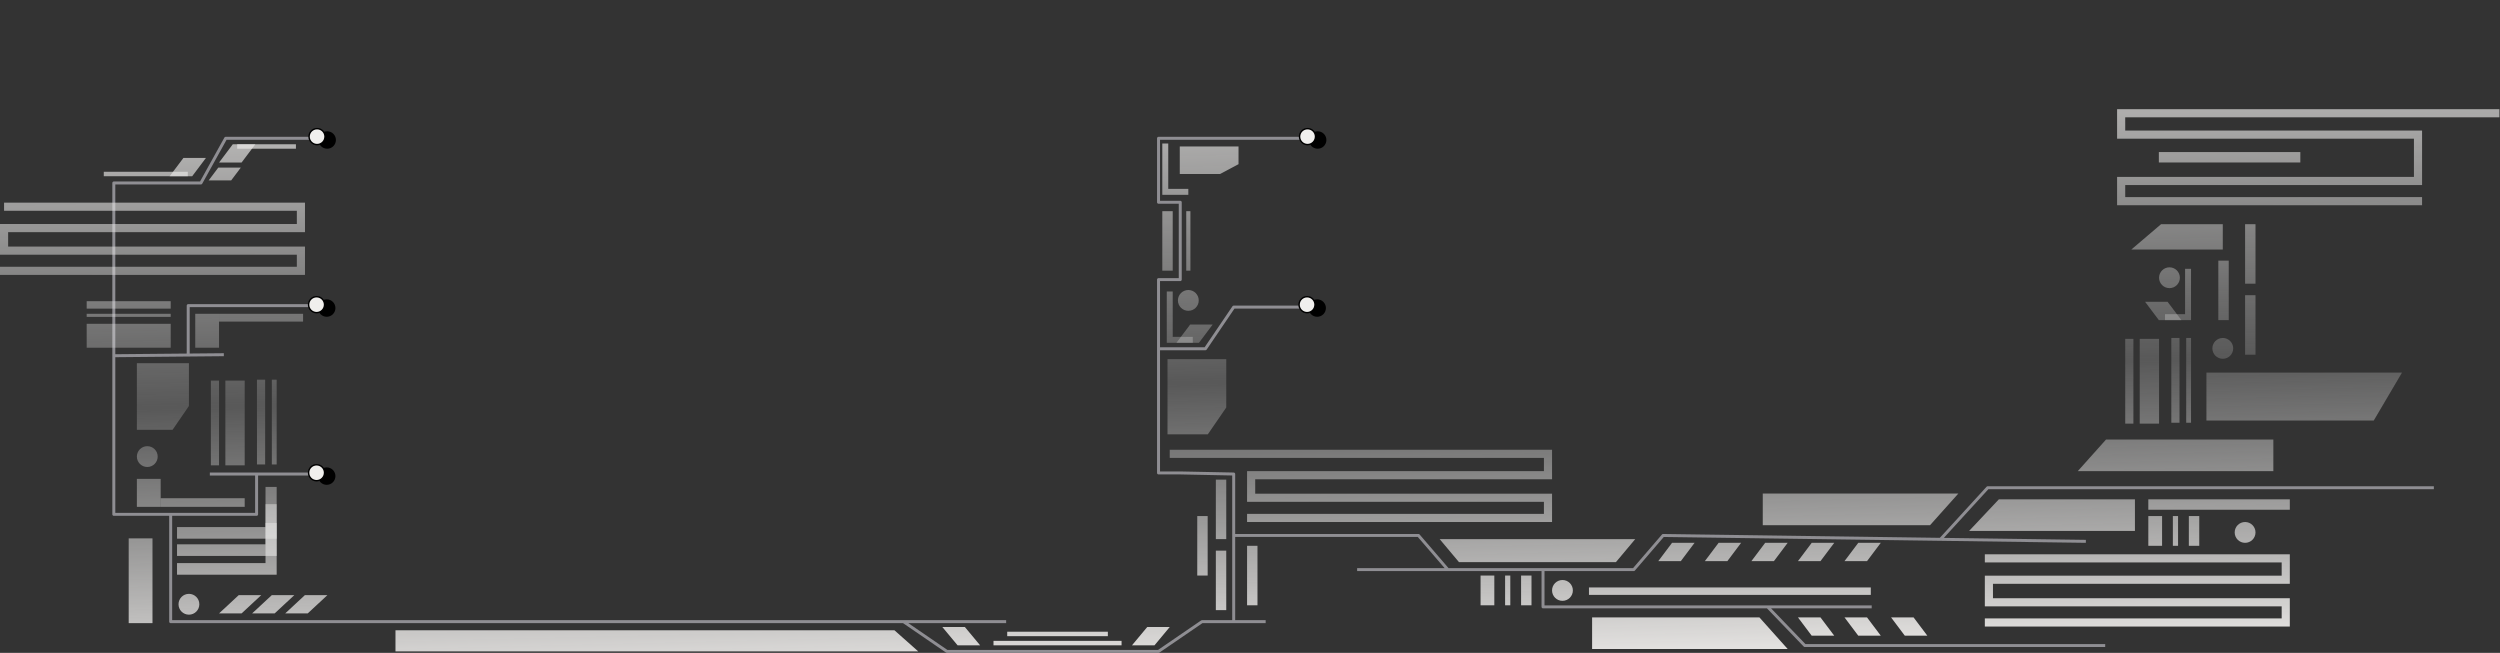 <svg xmlns="http://www.w3.org/2000/svg" width="1681" height="439" viewBox="0 0 1681 439" fill="none">
    <rect x="0" y="0" width="1681" height="439" fill="#333333" stroke="none"/>
    <path
        d="M208.533 93H151.748L135.096 123.031H76.533V239.191M212.033 318.732H172.539M172.539 318.732H141.096M172.539 318.732V345.844H114.759M114.759 345.844H76.533V239.191M114.759 345.844V418H172.539H607.507M879.033 93H851.033H814.033H778.997V136H793.6V188H778.997V234.5M875.033 206.5H829.533L810.533 234.5H778.997M1402.53 364L1118.27 360.051L1098.53 383H1037.53M607.507 418L636.713 438H778.997L808.203 418H829.533M607.507 418H676.533M778.997 234.5V318H793.6L829.533 318.732V350.866V360.051M1636.53 327.949H1336.53L1304.78 362.642M76.533 239.191L126.549 238.724M150.502 238.5L126.549 238.724M126.549 238.724V205.5H212.033M851.033 418H829.533M1037.53 383V408.051H1188.53M1037.53 383H973.533M1258.53 408.051H1188.53M1188.53 408.051L1213.53 434.051H1415.53M829.533 418V383V360.051M973.533 383L953.799 360.051H829.533M973.533 383H912.533"
        stroke="#8F8E93"
        stroke-width="2"
        stroke-linejoin="round"
    />
    <path d="M886.029 88.271C882.79 88.256 880.152 90.87 880.138 94.109C880.123 97.348 882.737 99.985 885.976 100C889.214 100.015 891.852 97.401 891.867 94.162C891.881 90.923 889.268 88.286 886.029 88.271Z" fill="black" />
    <path
        d="M873.813 91.84C873.826 88.871 876.244 86.475 879.213 86.489C882.182 86.502 884.578 88.92 884.564 91.889C884.551 94.858 882.133 97.254 879.164 97.24C876.195 97.227 873.799 94.809 873.813 91.84Z"
        fill="#F0EFED"
        stroke="black"
        stroke-width="0.977"
    />
    <path d="M885.705 201.271C882.466 201.256 879.828 203.87 879.814 207.109C879.799 210.348 882.412 212.985 885.651 213C888.89 213.015 891.528 210.401 891.542 207.162C891.557 203.923 888.943 201.286 885.705 201.271Z" fill="black" />
    <path
        d="M873.489 204.84C873.502 201.871 875.92 199.475 878.889 199.489C881.858 199.502 884.254 201.92 884.24 204.889C884.227 207.858 881.809 210.254 878.84 210.24C875.871 210.227 873.475 207.809 873.489 204.84Z"
        fill="#F0EFED"
        stroke="black"
        stroke-width="0.977"
    />
    <path d="M220.029 88.271C216.79 88.256 214.152 90.87 214.138 94.109C214.123 97.348 216.737 99.985 219.976 100C223.214 100.015 225.852 97.401 225.867 94.162C225.881 90.923 223.268 88.286 220.029 88.271Z" fill="black" />
    <path
        d="M207.813 91.84C207.826 88.871 210.244 86.475 213.213 86.489C216.182 86.502 218.578 88.92 218.564 91.889C218.551 94.858 216.133 97.254 213.164 97.24C210.195 97.227 207.799 94.809 207.813 91.84Z"
        fill="#F0EFED"
        stroke="black"
        stroke-width="0.977"
    />
    <path d="M219.705 201.271C216.466 201.256 213.828 203.87 213.814 207.109C213.799 210.348 216.412 212.985 219.651 213C222.89 213.015 225.528 210.401 225.542 207.162C225.557 203.923 222.943 201.286 219.705 201.271Z" fill="black" />
    <path
        d="M207.489 204.84C207.502 201.871 209.92 199.475 212.889 199.489C215.858 199.502 218.254 201.92 218.24 204.889C218.227 207.858 215.809 210.254 212.84 210.24C209.871 210.227 207.475 207.809 207.489 204.84Z"
        fill="#F0EFED"
        stroke="black"
        stroke-width="0.977"
    />
    <path d="M219.705 314.271C216.466 314.256 213.828 316.87 213.814 320.109C213.799 323.348 216.412 325.985 219.651 326C222.89 326.015 225.528 323.401 225.542 320.162C225.557 316.923 222.943 314.286 219.705 314.271Z" fill="black" />
    <path
        d="M207.489 317.84C207.502 314.871 209.92 312.475 212.889 312.489C215.858 312.502 218.254 314.92 218.24 317.889C218.227 320.858 215.809 323.254 212.84 323.24C209.871 323.227 207.475 320.809 207.489 317.84Z"
        fill="#F0EFED"
        stroke="black"
        stroke-width="0.977"
    />
    <path d="M86.533 361.998H102.533V418.998H86.533V361.998Z" fill="url(#paint0_linear_204_12043)" />
    <path d="M141.783 255.901H147.283V312.901H141.783V255.901Z" fill="url(#paint1_linear_204_12043)" />
    <path d="M172.783 255.303H178.283V312.303H172.783V255.303Z" fill="url(#paint2_linear_204_12043)" />
    <path d="M182.783 255.303H186.033V312.303H182.783V255.303Z" fill="url(#paint3_linear_204_12043)" />
    <path d="M151.533 255.901H164.533V312.901H151.533V255.901Z" fill="url(#paint4_linear_204_12043)" />
    <path d="M92.033 321.999H108.033V340.803H92.033V321.999Z" fill="url(#paint5_linear_204_12043)" />
    <path d="M131.283 233.803H147.283V210.999H131.283V233.803Z" fill="url(#paint6_linear_204_12043)" />
    <path d="M92.033 288.999H116.033L127.033 272.999V244.194H92.033V288.999Z" fill="url(#paint7_linear_204_12043)" />
    <path d="M108.033 334.999H164.533V340.803L108.033 340.803V334.999Z" fill="url(#paint8_linear_204_12043)" />
    <path d="M119.033 354.401H178.533V327.401H186.033V362.205H119.033V354.401Z" fill="url(#paint9_linear_204_12043)" />
    <path d="M119.033 365.998H178.533V338.998H186.033V373.803H119.033V365.998Z" fill="url(#paint10_linear_204_12043)" />
    <path d="M119.033 378.623H178.533V351.623H186.033V386.428H119.033V378.623Z" fill="url(#paint11_linear_204_12043)" />
    <path d="M147.283 216.249H203.783V210.999L147.283 210.999V216.249Z" fill="url(#paint12_linear_204_12043)" />
    <path d="M58.283 207.525H114.783V202.526H58.283V207.525Z" fill="url(#paint13_linear_204_12043)" />
    <path d="M58.283 213.077H114.783V210.998H58.283V213.077Z" fill="url(#paint14_linear_204_12043)" />
    <path d="M58.283 233.803H114.783V217.725H58.283V233.803Z" fill="url(#paint15_linear_204_12043)" />
    <path d="M160.534 400.151H175.678L162.427 412.455H147.283L160.534 400.151Z" fill="url(#paint16_linear_204_12043)" />
    <path d="M182.778 400.151H197.922L184.671 412.455H169.527L182.778 400.151Z" fill="url(#paint17_linear_204_12043)" />
    <path d="M205.02 400.151H220.164L206.913 412.455H191.77L205.02 400.151Z" fill="url(#paint18_linear_204_12043)" />
    <path d="M123.331 106.195H138.475L129.224 118.499H114.08L123.331 106.195Z" fill="url(#paint19_linear_204_12043)" />
    <path d="M162.427 109.303H147.283L156.534 96.999H171.678L162.427 109.303Z" fill="url(#paint20_linear_204_12043)" />
    <path d="M161.928 112.685H146.784L140.298 121.313H155.441L161.928 112.685Z" fill="url(#paint21_linear_204_12043)" />
    <path d="M199.596 179.373V171.27H0V150.631H199.596V141.73H2.735V136.26H205.066V156.101H5.47V165.8H205.066V184.843H0V179.373H199.596Z" fill="url(#paint22_linear_204_12043)" />
    <path
        d="M134.033 406.303C134.033 410.169 130.899 413.303 127.033 413.303C123.167 413.303 120.033 410.169 120.033 406.303C120.033 402.437 123.167 399.303 127.033 399.303C130.899 399.303 134.033 402.437 134.033 406.303Z"
        fill="url(#paint23_linear_204_12043)"
    />
    <path
        d="M106.033 306.999C106.033 310.865 102.899 313.999 99.033 313.999C95.167 313.999 92.033 310.865 92.033 306.999C92.033 303.133 95.167 299.999 99.033 299.999C102.899 299.999 106.033 303.133 106.033 306.999Z"
        fill="url(#paint24_linear_204_12043)"
    />
    <path d="M69.777 118.499H126.277V115.499H69.777V118.499Z" fill="url(#paint25_linear_204_12043)" />
    <path d="M198.98 96.999H159.48V99.999H198.98V96.999Z" fill="url(#paint26_linear_204_12043)" />
    <path d="M781.533 141.999H788.533V181.999H781.533V141.999Z" fill="url(#paint27_linear_204_12043)" />
    <path d="M797.631 141.999H800.434V181.999H797.631V141.999Z" fill="url(#paint28_linear_204_12043)" />
    <path d="M838.533 366.998H845.533V406.998H838.533V366.998Z" fill="url(#paint29_linear_204_12043)" />
    <path d="M817.533 322.499H824.533V362.498H817.533V322.499Z" fill="url(#paint30_linear_204_12043)" />
    <path d="M805.033 346.998H812.033V386.998H805.033V346.998Z" fill="url(#paint31_linear_204_12043)" />
    <path d="M817.533 370.248H824.533V410.248H817.533V370.248Z" fill="url(#paint32_linear_204_12043)" />
    <path d="M1068.42 394.998H1257.93V399.998H1068.42V394.998Z" fill="url(#paint33_linear_204_12043)" />
    <path d="M1444.53 335.748H1539.67V342.748H1444.53V335.748Z" fill="url(#paint34_linear_204_12043)" />
    <path d="M1022.78 386.998H1029.78V406.998H1022.78V386.998Z" fill="url(#paint35_linear_204_12043)" />
    <path d="M1471.78 346.998H1478.78V366.998H1471.78V346.998Z" fill="url(#paint36_linear_204_12043)" />
    <path d="M1012.03 386.998H1015.53V406.998H1012.03V386.998Z" fill="url(#paint37_linear_204_12043)" />
    <path d="M1461.03 346.998H1464.53V366.998H1461.03V346.998Z" fill="url(#paint38_linear_204_12043)" />
    <path d="M995.533 386.998H1004.78V406.998H995.533V386.998Z" fill="url(#paint39_linear_204_12043)" />
    <path d="M1444.53 346.998H1453.78V366.998H1444.53V346.998Z" fill="url(#paint40_linear_204_12043)" />
    <path d="M968.033 362.498H1099.53L1086.53 377.998H981.033L968.033 362.498Z" fill="url(#paint41_linear_204_12043)" />
    <path d="M1344.03 335.748H1435.53V356.998H1324.03L1344.03 335.748Z" fill="url(#paint42_linear_204_12043)" />
    <path d="M1183.03 415.137H1070.53V436.387H1202.03L1183.03 415.137Z" fill="url(#paint43_linear_204_12043)" />
    <path d="M601.418 423.789H265.918V437.998H617.418L601.418 423.789Z" fill="url(#paint44_linear_204_12043)" />
    <path d="M1297.78 353.123H1185.28V331.873H1316.78L1297.78 353.123Z" fill="url(#paint45_linear_204_12043)" />
    <path d="M800.284 218.194H815.428L806.177 230.499H791.033L800.284 218.194Z" fill="url(#paint46_linear_204_12043)" />
    <path d="M1124.28 364.998H1139.43L1130.18 377.303H1115.03L1124.28 364.998Z" fill="url(#paint47_linear_204_12043)" />
    <path d="M1218.19 427.442H1233.34L1224.09 415.137H1208.94L1218.19 427.442Z" fill="url(#paint48_linear_204_12043)" />
    <path d="M1155.59 364.998H1170.73L1161.48 377.303H1146.34L1155.59 364.998Z" fill="url(#paint49_linear_204_12043)" />
    <path d="M1249.5 427.442H1264.64L1255.39 415.137H1240.24L1249.5 427.442Z" fill="url(#paint50_linear_204_12043)" />
    <path d="M1186.89 364.998H1202.03L1192.78 377.303H1177.64L1186.89 364.998Z" fill="url(#paint51_linear_204_12043)" />
    <path d="M1280.8 427.442H1295.94L1286.69 415.137H1271.55L1280.8 427.442Z" fill="url(#paint52_linear_204_12043)" />
    <path d="M776.282 433.914H761.138L771.389 421.61H786.533L776.282 433.914Z" fill="url(#paint53_linear_204_12043)" />
    <path d="M648.782 421.61H633.638L643.889 433.914H659.033L648.782 421.61Z" fill="url(#paint54_linear_204_12043)" />
    <path d="M1218.19 364.998H1233.34L1224.09 377.303H1208.94L1218.19 364.998Z" fill="url(#paint55_linear_204_12043)" />
    <path d="M1249.5 364.998H1264.64L1255.39 377.303H1240.24L1249.5 364.998Z" fill="url(#paint56_linear_204_12043)" />
    <path fill-rule="evenodd" clip-rule="evenodd" d="M788.533 226.499V195.999H784.533V230.499H802.033V226.499H788.533Z" fill="url(#paint57_linear_204_12043)" />
    <path fill-rule="evenodd" clip-rule="evenodd" d="M785.533 126.999V96.499H781.533V130.999H799.033V126.999H785.533Z" fill="url(#paint58_linear_204_12043)" />
    <path d="M785.033 292.064H812.119L824.533 274.007V241.499H785.033V292.064Z" fill="url(#paint59_linear_204_12043)" />
    <path d="M793.283 116.999H820.369L832.783 110.393V98.499H793.283V116.999Z" fill="url(#paint60_linear_204_12043)" />
    <path d="M1038.13 345.528V337.426H838.533V316.787H1038.13V307.886H786.533V302.416H1043.6V322.257H844.003V331.956H1043.6V350.998H838.533V345.528H1038.13Z" fill="url(#paint61_linear_204_12043)" />
    <path d="M1534.2 415.819V407.717H1334.6V387.078H1534.2V378.177H1334.6V372.707H1539.67V392.548H1340.07V402.247H1539.67V421.289H1334.6V415.819H1534.2Z" fill="url(#paint62_linear_204_12043)" />
    <path
        d="M806.033 201.999C806.033 205.865 802.899 208.999 799.033 208.999C795.167 208.999 792.033 205.865 792.033 201.999C792.033 198.133 795.167 194.999 799.033 194.999C802.899 194.999 806.033 198.133 806.033 201.999Z"
        fill="url(#paint63_linear_204_12043)"
    />
    <path
        d="M1057.6 396.998C1057.6 400.864 1054.47 403.998 1050.6 403.998C1046.73 403.998 1043.6 400.864 1043.6 396.998C1043.6 393.132 1046.73 389.998 1050.6 389.998C1054.47 389.998 1057.6 393.132 1057.6 396.998Z"
        fill="url(#paint64_linear_204_12043)"
    />
    <path
        d="M1516.6 357.998C1516.6 361.864 1513.47 364.998 1509.6 364.998C1505.73 364.998 1502.6 361.864 1502.6 357.998C1502.6 354.132 1505.73 350.998 1509.6 350.998C1513.47 350.998 1516.6 354.132 1516.6 357.998Z"
        fill="url(#paint65_linear_204_12043)"
    />
    <path d="M677.254 424.762H744.918V427.762H677.254V424.762Z" fill="url(#paint66_linear_204_12043)" />
    <path d="M668.033 430.914H754.139V433.914H668.033V430.914Z" fill="url(#paint67_linear_204_12043)" />
    <path d="M1416.1 295.537H1528.6V316.787H1397.1L1416.1 295.537Z" fill="url(#paint68_linear_204_12043)" />
    <path d="M1429 132.53V124.427H1628.6V87.788H1429V78.887H1680.6V73.417H1423.53V93.258H1623.13V118.957H1423.53V138H1628.6V132.53H1429Z" fill="url(#paint69_linear_204_12043)" />
    <path d="M1509.6 150.749H1516.6V190.749H1509.6V150.749Z" fill="url(#paint70_linear_204_12043)" />
    <path d="M1491.6 175.249H1498.6V215.249H1491.6V175.249Z" fill="url(#paint71_linear_204_12043)" />
    <path d="M1509.6 198.499H1516.6V238.499H1509.6V198.499Z" fill="url(#paint72_linear_204_12043)" />
    <path d="M1429 227.847H1434.5V284.847H1429V227.847Z" fill="url(#paint73_linear_204_12043)" />
    <path d="M1460 227.249H1465.5V284.249H1460V227.249Z" fill="url(#paint74_linear_204_12043)" />
    <path d="M1470 227.249H1473.25V284.249H1470V227.249Z" fill="url(#paint75_linear_204_12043)" />
    <path d="M1438.75 227.847H1451.75V284.847H1438.75V227.847Z" fill="url(#paint76_linear_204_12043)" />
    <path d="M1596.1 282.787H1483.6V250.537H1615.1L1596.1 282.787Z" fill="url(#paint77_linear_204_12043)" />
    <path
        d="M1501.6 234.249C1501.6 238.115 1498.47 241.249 1494.6 241.249C1490.73 241.249 1487.6 238.115 1487.6 234.249C1487.6 230.383 1490.73 227.249 1494.6 227.249C1498.47 227.249 1501.6 230.383 1501.6 234.249Z"
        fill="url(#paint78_linear_204_12043)"
    />
    <path d="M1457.5 202.944H1442.36L1451.61 215.249H1466.75L1457.5 202.944Z" fill="url(#paint79_linear_204_12043)" />
    <path fill-rule="evenodd" clip-rule="evenodd" d="M1469.25 211.249V180.749H1473.25V215.249H1455.75V211.249H1469.25Z" fill="url(#paint80_linear_204_12043)" />
    <path
        d="M1451.75 186.749C1451.75 190.615 1454.89 193.749 1458.75 193.749C1462.62 193.749 1465.75 190.615 1465.75 186.749C1465.75 182.883 1462.62 179.749 1458.75 179.749C1454.89 179.749 1451.75 182.883 1451.75 186.749Z"
        fill="url(#paint81_linear_204_12043)"
    />
    <path d="M1453.1 150.749H1494.6V167.787H1433.1L1453.1 150.749Z" fill="url(#paint82_linear_204_12043)" />
    <path d="M1451.61 102.248H1546.74V109.248H1451.61V102.248Z" fill="url(#paint83_linear_204_12043)" />
    <defs>
        <linearGradient id="paint0_linear_204_12043" x1="587.971" y1="534.53" x2="574.457" y2="-22.157" gradientUnits="userSpaceOnUse">
            <stop offset="0.121" stop-color="#F1EFED" />
            <stop offset="0.488" stop-color="#DDDDDD" stop-opacity="0.22" />
            <stop offset="1" stop-color="#F1EFED" />
        </linearGradient>
        <linearGradient id="paint1_linear_204_12043" x1="587.971" y1="534.53" x2="574.457" y2="-22.157" gradientUnits="userSpaceOnUse">
            <stop offset="0.121" stop-color="#F1EFED" />
            <stop offset="0.488" stop-color="#DDDDDD" stop-opacity="0.22" />
            <stop offset="1" stop-color="#F1EFED" />
        </linearGradient>
        <linearGradient id="paint2_linear_204_12043" x1="587.971" y1="534.53" x2="574.457" y2="-22.157" gradientUnits="userSpaceOnUse">
            <stop offset="0.121" stop-color="#F1EFED" />
            <stop offset="0.488" stop-color="#DDDDDD" stop-opacity="0.22" />
            <stop offset="1" stop-color="#F1EFED" />
        </linearGradient>
        <linearGradient id="paint3_linear_204_12043" x1="587.971" y1="534.53" x2="574.457" y2="-22.157" gradientUnits="userSpaceOnUse">
            <stop offset="0.121" stop-color="#F1EFED" />
            <stop offset="0.488" stop-color="#DDDDDD" stop-opacity="0.22" />
            <stop offset="1" stop-color="#F1EFED" />
        </linearGradient>
        <linearGradient id="paint4_linear_204_12043" x1="587.971" y1="534.53" x2="574.457" y2="-22.157" gradientUnits="userSpaceOnUse">
            <stop offset="0.121" stop-color="#F1EFED" />
            <stop offset="0.488" stop-color="#DDDDDD" stop-opacity="0.22" />
            <stop offset="1" stop-color="#F1EFED" />
        </linearGradient>
        <linearGradient id="paint5_linear_204_12043" x1="587.971" y1="534.53" x2="574.457" y2="-22.157" gradientUnits="userSpaceOnUse">
            <stop offset="0.121" stop-color="#F1EFED" />
            <stop offset="0.488" stop-color="#DDDDDD" stop-opacity="0.22" />
            <stop offset="1" stop-color="#F1EFED" />
        </linearGradient>
        <linearGradient id="paint6_linear_204_12043" x1="587.971" y1="534.53" x2="574.457" y2="-22.157" gradientUnits="userSpaceOnUse">
            <stop offset="0.121" stop-color="#F1EFED" />
            <stop offset="0.488" stop-color="#DDDDDD" stop-opacity="0.22" />
            <stop offset="1" stop-color="#F1EFED" />
        </linearGradient>
        <linearGradient id="paint7_linear_204_12043" x1="587.971" y1="534.53" x2="574.457" y2="-22.157" gradientUnits="userSpaceOnUse">
            <stop offset="0.121" stop-color="#F1EFED" />
            <stop offset="0.488" stop-color="#DDDDDD" stop-opacity="0.22" />
            <stop offset="1" stop-color="#F1EFED" />
        </linearGradient>
        <linearGradient id="paint8_linear_204_12043" x1="587.971" y1="534.53" x2="574.457" y2="-22.157" gradientUnits="userSpaceOnUse">
            <stop offset="0.121" stop-color="#F1EFED" />
            <stop offset="0.488" stop-color="#DDDDDD" stop-opacity="0.22" />
            <stop offset="1" stop-color="#F1EFED" />
        </linearGradient>
        <linearGradient id="paint9_linear_204_12043" x1="587.971" y1="534.53" x2="574.457" y2="-22.157" gradientUnits="userSpaceOnUse">
            <stop offset="0.121" stop-color="#F1EFED" />
            <stop offset="0.488" stop-color="#DDDDDD" stop-opacity="0.22" />
            <stop offset="1" stop-color="#F1EFED" />
        </linearGradient>
        <linearGradient id="paint10_linear_204_12043" x1="587.971" y1="534.53" x2="574.457" y2="-22.157" gradientUnits="userSpaceOnUse">
            <stop offset="0.121" stop-color="#F1EFED" />
            <stop offset="0.488" stop-color="#DDDDDD" stop-opacity="0.22" />
            <stop offset="1" stop-color="#F1EFED" />
        </linearGradient>
        <linearGradient id="paint11_linear_204_12043" x1="587.971" y1="534.53" x2="574.457" y2="-22.157" gradientUnits="userSpaceOnUse">
            <stop offset="0.121" stop-color="#F1EFED" />
            <stop offset="0.488" stop-color="#DDDDDD" stop-opacity="0.22" />
            <stop offset="1" stop-color="#F1EFED" />
        </linearGradient>
        <linearGradient id="paint12_linear_204_12043" x1="587.971" y1="534.53" x2="574.457" y2="-22.157" gradientUnits="userSpaceOnUse">
            <stop offset="0.121" stop-color="#F1EFED" />
            <stop offset="0.488" stop-color="#DDDDDD" stop-opacity="0.22" />
            <stop offset="1" stop-color="#F1EFED" />
        </linearGradient>
        <linearGradient id="paint13_linear_204_12043" x1="587.971" y1="534.53" x2="574.457" y2="-22.157" gradientUnits="userSpaceOnUse">
            <stop offset="0.121" stop-color="#F1EFED" />
            <stop offset="0.488" stop-color="#DDDDDD" stop-opacity="0.22" />
            <stop offset="1" stop-color="#F1EFED" />
        </linearGradient>
        <linearGradient id="paint14_linear_204_12043" x1="587.971" y1="534.53" x2="574.457" y2="-22.157" gradientUnits="userSpaceOnUse">
            <stop offset="0.121" stop-color="#F1EFED" />
            <stop offset="0.488" stop-color="#DDDDDD" stop-opacity="0.22" />
            <stop offset="1" stop-color="#F1EFED" />
        </linearGradient>
        <linearGradient id="paint15_linear_204_12043" x1="587.971" y1="534.53" x2="574.457" y2="-22.157" gradientUnits="userSpaceOnUse">
            <stop offset="0.121" stop-color="#F1EFED" />
            <stop offset="0.488" stop-color="#DDDDDD" stop-opacity="0.22" />
            <stop offset="1" stop-color="#F1EFED" />
        </linearGradient>
        <linearGradient id="paint16_linear_204_12043" x1="587.971" y1="534.53" x2="574.457" y2="-22.157" gradientUnits="userSpaceOnUse">
            <stop offset="0.121" stop-color="#F1EFED" />
            <stop offset="0.488" stop-color="#DDDDDD" stop-opacity="0.22" />
            <stop offset="1" stop-color="#F1EFED" />
        </linearGradient>
        <linearGradient id="paint17_linear_204_12043" x1="587.971" y1="534.53" x2="574.457" y2="-22.157" gradientUnits="userSpaceOnUse">
            <stop offset="0.121" stop-color="#F1EFED" />
            <stop offset="0.488" stop-color="#DDDDDD" stop-opacity="0.22" />
            <stop offset="1" stop-color="#F1EFED" />
        </linearGradient>
        <linearGradient id="paint18_linear_204_12043" x1="587.971" y1="534.53" x2="574.457" y2="-22.157" gradientUnits="userSpaceOnUse">
            <stop offset="0.121" stop-color="#F1EFED" />
            <stop offset="0.488" stop-color="#DDDDDD" stop-opacity="0.22" />
            <stop offset="1" stop-color="#F1EFED" />
        </linearGradient>
        <linearGradient id="paint19_linear_204_12043" x1="587.971" y1="534.53" x2="574.457" y2="-22.157" gradientUnits="userSpaceOnUse">
            <stop offset="0.121" stop-color="#F1EFED" />
            <stop offset="0.488" stop-color="#DDDDDD" stop-opacity="0.22" />
            <stop offset="1" stop-color="#F1EFED" />
        </linearGradient>
        <linearGradient id="paint20_linear_204_12043" x1="587.971" y1="534.53" x2="574.457" y2="-22.157" gradientUnits="userSpaceOnUse">
            <stop offset="0.121" stop-color="#F1EFED" />
            <stop offset="0.488" stop-color="#DDDDDD" stop-opacity="0.22" />
            <stop offset="1" stop-color="#F1EFED" />
        </linearGradient>
        <linearGradient id="paint21_linear_204_12043" x1="587.971" y1="534.53" x2="574.457" y2="-22.157" gradientUnits="userSpaceOnUse">
            <stop offset="0.121" stop-color="#F1EFED" />
            <stop offset="0.488" stop-color="#DDDDDD" stop-opacity="0.22" />
            <stop offset="1" stop-color="#F1EFED" />
        </linearGradient>
        <linearGradient id="paint22_linear_204_12043" x1="587.971" y1="534.53" x2="574.457" y2="-22.157" gradientUnits="userSpaceOnUse">
            <stop offset="0.121" stop-color="#F1EFED" />
            <stop offset="0.488" stop-color="#DDDDDD" stop-opacity="0.22" />
            <stop offset="1" stop-color="#F1EFED" />
        </linearGradient>
        <linearGradient id="paint23_linear_204_12043" x1="587.971" y1="534.53" x2="574.457" y2="-22.157" gradientUnits="userSpaceOnUse">
            <stop offset="0.121" stop-color="#F1EFED" />
            <stop offset="0.488" stop-color="#DDDDDD" stop-opacity="0.22" />
            <stop offset="1" stop-color="#F1EFED" />
        </linearGradient>
        <linearGradient id="paint24_linear_204_12043" x1="587.971" y1="534.53" x2="574.457" y2="-22.157" gradientUnits="userSpaceOnUse">
            <stop offset="0.121" stop-color="#F1EFED" />
            <stop offset="0.488" stop-color="#DDDDDD" stop-opacity="0.22" />
            <stop offset="1" stop-color="#F1EFED" />
        </linearGradient>
        <linearGradient id="paint25_linear_204_12043" x1="587.971" y1="534.53" x2="574.457" y2="-22.157" gradientUnits="userSpaceOnUse">
            <stop offset="0.121" stop-color="#F1EFED" />
            <stop offset="0.488" stop-color="#DDDDDD" stop-opacity="0.22" />
            <stop offset="1" stop-color="#F1EFED" />
        </linearGradient>
        <linearGradient id="paint26_linear_204_12043" x1="587.971" y1="534.53" x2="574.457" y2="-22.157" gradientUnits="userSpaceOnUse">
            <stop offset="0.121" stop-color="#F1EFED" />
            <stop offset="0.488" stop-color="#DDDDDD" stop-opacity="0.22" />
            <stop offset="1" stop-color="#F1EFED" />
        </linearGradient>
        <linearGradient id="paint27_linear_204_12043" x1="587.971" y1="534.53" x2="574.457" y2="-22.157" gradientUnits="userSpaceOnUse">
            <stop offset="0.121" stop-color="#F1EFED" />
            <stop offset="0.488" stop-color="#DDDDDD" stop-opacity="0.22" />
            <stop offset="1" stop-color="#F1EFED" />
        </linearGradient>
        <linearGradient id="paint28_linear_204_12043" x1="587.971" y1="534.53" x2="574.457" y2="-22.157" gradientUnits="userSpaceOnUse">
            <stop offset="0.121" stop-color="#F1EFED" />
            <stop offset="0.488" stop-color="#DDDDDD" stop-opacity="0.22" />
            <stop offset="1" stop-color="#F1EFED" />
        </linearGradient>
        <linearGradient id="paint29_linear_204_12043" x1="587.971" y1="534.53" x2="574.457" y2="-22.157" gradientUnits="userSpaceOnUse">
            <stop offset="0.121" stop-color="#F1EFED" />
            <stop offset="0.488" stop-color="#DDDDDD" stop-opacity="0.22" />
            <stop offset="1" stop-color="#F1EFED" />
        </linearGradient>
        <linearGradient id="paint30_linear_204_12043" x1="587.971" y1="534.53" x2="574.457" y2="-22.157" gradientUnits="userSpaceOnUse">
            <stop offset="0.121" stop-color="#F1EFED" />
            <stop offset="0.488" stop-color="#DDDDDD" stop-opacity="0.22" />
            <stop offset="1" stop-color="#F1EFED" />
        </linearGradient>
        <linearGradient id="paint31_linear_204_12043" x1="587.971" y1="534.53" x2="574.457" y2="-22.157" gradientUnits="userSpaceOnUse">
            <stop offset="0.121" stop-color="#F1EFED" />
            <stop offset="0.488" stop-color="#DDDDDD" stop-opacity="0.22" />
            <stop offset="1" stop-color="#F1EFED" />
        </linearGradient>
        <linearGradient id="paint32_linear_204_12043" x1="587.971" y1="534.53" x2="574.457" y2="-22.157" gradientUnits="userSpaceOnUse">
            <stop offset="0.121" stop-color="#F1EFED" />
            <stop offset="0.488" stop-color="#DDDDDD" stop-opacity="0.22" />
            <stop offset="1" stop-color="#F1EFED" />
        </linearGradient>
        <linearGradient id="paint33_linear_204_12043" x1="587.971" y1="534.53" x2="574.457" y2="-22.157" gradientUnits="userSpaceOnUse">
            <stop offset="0.121" stop-color="#F1EFED" />
            <stop offset="0.488" stop-color="#DDDDDD" stop-opacity="0.22" />
            <stop offset="1" stop-color="#F1EFED" />
        </linearGradient>
        <linearGradient id="paint34_linear_204_12043" x1="587.971" y1="534.53" x2="574.457" y2="-22.157" gradientUnits="userSpaceOnUse">
            <stop offset="0.121" stop-color="#F1EFED" />
            <stop offset="0.488" stop-color="#DDDDDD" stop-opacity="0.22" />
            <stop offset="1" stop-color="#F1EFED" />
        </linearGradient>
        <linearGradient id="paint35_linear_204_12043" x1="587.971" y1="534.53" x2="574.457" y2="-22.157" gradientUnits="userSpaceOnUse">
            <stop offset="0.121" stop-color="#F1EFED" />
            <stop offset="0.488" stop-color="#DDDDDD" stop-opacity="0.22" />
            <stop offset="1" stop-color="#F1EFED" />
        </linearGradient>
        <linearGradient id="paint36_linear_204_12043" x1="587.971" y1="534.53" x2="574.457" y2="-22.157" gradientUnits="userSpaceOnUse">
            <stop offset="0.121" stop-color="#F1EFED" />
            <stop offset="0.488" stop-color="#DDDDDD" stop-opacity="0.22" />
            <stop offset="1" stop-color="#F1EFED" />
        </linearGradient>
        <linearGradient id="paint37_linear_204_12043" x1="587.971" y1="534.53" x2="574.457" y2="-22.157" gradientUnits="userSpaceOnUse">
            <stop offset="0.121" stop-color="#F1EFED" />
            <stop offset="0.488" stop-color="#DDDDDD" stop-opacity="0.22" />
            <stop offset="1" stop-color="#F1EFED" />
        </linearGradient>
        <linearGradient id="paint38_linear_204_12043" x1="587.971" y1="534.53" x2="574.457" y2="-22.157" gradientUnits="userSpaceOnUse">
            <stop offset="0.121" stop-color="#F1EFED" />
            <stop offset="0.488" stop-color="#DDDDDD" stop-opacity="0.22" />
            <stop offset="1" stop-color="#F1EFED" />
        </linearGradient>
        <linearGradient id="paint39_linear_204_12043" x1="587.971" y1="534.53" x2="574.457" y2="-22.157" gradientUnits="userSpaceOnUse">
            <stop offset="0.121" stop-color="#F1EFED" />
            <stop offset="0.488" stop-color="#DDDDDD" stop-opacity="0.22" />
            <stop offset="1" stop-color="#F1EFED" />
        </linearGradient>
        <linearGradient id="paint40_linear_204_12043" x1="587.971" y1="534.53" x2="574.457" y2="-22.157" gradientUnits="userSpaceOnUse">
            <stop offset="0.121" stop-color="#F1EFED" />
            <stop offset="0.488" stop-color="#DDDDDD" stop-opacity="0.22" />
            <stop offset="1" stop-color="#F1EFED" />
        </linearGradient>
        <linearGradient id="paint41_linear_204_12043" x1="587.971" y1="534.53" x2="574.457" y2="-22.157" gradientUnits="userSpaceOnUse">
            <stop offset="0.121" stop-color="#F1EFED" />
            <stop offset="0.488" stop-color="#DDDDDD" stop-opacity="0.22" />
            <stop offset="1" stop-color="#F1EFED" />
        </linearGradient>
        <linearGradient id="paint42_linear_204_12043" x1="587.971" y1="534.53" x2="574.457" y2="-22.157" gradientUnits="userSpaceOnUse">
            <stop offset="0.121" stop-color="#F1EFED" />
            <stop offset="0.488" stop-color="#DDDDDD" stop-opacity="0.22" />
            <stop offset="1" stop-color="#F1EFED" />
        </linearGradient>
        <linearGradient id="paint43_linear_204_12043" x1="587.971" y1="534.53" x2="574.457" y2="-22.157" gradientUnits="userSpaceOnUse">
            <stop offset="0.121" stop-color="#F1EFED" />
            <stop offset="0.488" stop-color="#DDDDDD" stop-opacity="0.22" />
            <stop offset="1" stop-color="#F1EFED" />
        </linearGradient>
        <linearGradient id="paint44_linear_204_12043" x1="587.971" y1="534.53" x2="574.457" y2="-22.157" gradientUnits="userSpaceOnUse">
            <stop offset="0.121" stop-color="#F1EFED" />
            <stop offset="0.488" stop-color="#DDDDDD" stop-opacity="0.22" />
            <stop offset="1" stop-color="#F1EFED" />
        </linearGradient>
        <linearGradient id="paint45_linear_204_12043" x1="587.971" y1="534.53" x2="574.457" y2="-22.157" gradientUnits="userSpaceOnUse">
            <stop offset="0.121" stop-color="#F1EFED" />
            <stop offset="0.488" stop-color="#DDDDDD" stop-opacity="0.22" />
            <stop offset="1" stop-color="#F1EFED" />
        </linearGradient>
        <linearGradient id="paint46_linear_204_12043" x1="587.971" y1="534.53" x2="574.457" y2="-22.157" gradientUnits="userSpaceOnUse">
            <stop offset="0.121" stop-color="#F1EFED" />
            <stop offset="0.488" stop-color="#DDDDDD" stop-opacity="0.22" />
            <stop offset="1" stop-color="#F1EFED" />
        </linearGradient>
        <linearGradient id="paint47_linear_204_12043" x1="587.971" y1="534.53" x2="574.457" y2="-22.157" gradientUnits="userSpaceOnUse">
            <stop offset="0.121" stop-color="#F1EFED" />
            <stop offset="0.488" stop-color="#DDDDDD" stop-opacity="0.22" />
            <stop offset="1" stop-color="#F1EFED" />
        </linearGradient>
        <linearGradient id="paint48_linear_204_12043" x1="587.971" y1="534.53" x2="574.457" y2="-22.157" gradientUnits="userSpaceOnUse">
            <stop offset="0.121" stop-color="#F1EFED" />
            <stop offset="0.488" stop-color="#DDDDDD" stop-opacity="0.22" />
            <stop offset="1" stop-color="#F1EFED" />
        </linearGradient>
        <linearGradient id="paint49_linear_204_12043" x1="587.971" y1="534.53" x2="574.457" y2="-22.157" gradientUnits="userSpaceOnUse">
            <stop offset="0.121" stop-color="#F1EFED" />
            <stop offset="0.488" stop-color="#DDDDDD" stop-opacity="0.22" />
            <stop offset="1" stop-color="#F1EFED" />
        </linearGradient>
        <linearGradient id="paint50_linear_204_12043" x1="587.971" y1="534.53" x2="574.457" y2="-22.157" gradientUnits="userSpaceOnUse">
            <stop offset="0.121" stop-color="#F1EFED" />
            <stop offset="0.488" stop-color="#DDDDDD" stop-opacity="0.22" />
            <stop offset="1" stop-color="#F1EFED" />
        </linearGradient>
        <linearGradient id="paint51_linear_204_12043" x1="587.971" y1="534.53" x2="574.457" y2="-22.157" gradientUnits="userSpaceOnUse">
            <stop offset="0.121" stop-color="#F1EFED" />
            <stop offset="0.488" stop-color="#DDDDDD" stop-opacity="0.22" />
            <stop offset="1" stop-color="#F1EFED" />
        </linearGradient>
        <linearGradient id="paint52_linear_204_12043" x1="587.971" y1="534.53" x2="574.457" y2="-22.157" gradientUnits="userSpaceOnUse">
            <stop offset="0.121" stop-color="#F1EFED" />
            <stop offset="0.488" stop-color="#DDDDDD" stop-opacity="0.22" />
            <stop offset="1" stop-color="#F1EFED" />
        </linearGradient>
        <linearGradient id="paint53_linear_204_12043" x1="587.971" y1="534.53" x2="574.457" y2="-22.157" gradientUnits="userSpaceOnUse">
            <stop offset="0.121" stop-color="#F1EFED" />
            <stop offset="0.488" stop-color="#DDDDDD" stop-opacity="0.22" />
            <stop offset="1" stop-color="#F1EFED" />
        </linearGradient>
        <linearGradient id="paint54_linear_204_12043" x1="587.971" y1="534.53" x2="574.457" y2="-22.157" gradientUnits="userSpaceOnUse">
            <stop offset="0.121" stop-color="#F1EFED" />
            <stop offset="0.488" stop-color="#DDDDDD" stop-opacity="0.22" />
            <stop offset="1" stop-color="#F1EFED" />
        </linearGradient>
        <linearGradient id="paint55_linear_204_12043" x1="587.971" y1="534.53" x2="574.457" y2="-22.157" gradientUnits="userSpaceOnUse">
            <stop offset="0.121" stop-color="#F1EFED" />
            <stop offset="0.488" stop-color="#DDDDDD" stop-opacity="0.22" />
            <stop offset="1" stop-color="#F1EFED" />
        </linearGradient>
        <linearGradient id="paint56_linear_204_12043" x1="587.971" y1="534.53" x2="574.457" y2="-22.157" gradientUnits="userSpaceOnUse">
            <stop offset="0.121" stop-color="#F1EFED" />
            <stop offset="0.488" stop-color="#DDDDDD" stop-opacity="0.22" />
            <stop offset="1" stop-color="#F1EFED" />
        </linearGradient>
        <linearGradient id="paint57_linear_204_12043" x1="587.971" y1="534.53" x2="574.457" y2="-22.157" gradientUnits="userSpaceOnUse">
            <stop offset="0.121" stop-color="#F1EFED" />
            <stop offset="0.488" stop-color="#DDDDDD" stop-opacity="0.22" />
            <stop offset="1" stop-color="#F1EFED" />
        </linearGradient>
        <linearGradient id="paint58_linear_204_12043" x1="587.971" y1="534.53" x2="574.457" y2="-22.157" gradientUnits="userSpaceOnUse">
            <stop offset="0.121" stop-color="#F1EFED" />
            <stop offset="0.488" stop-color="#DDDDDD" stop-opacity="0.22" />
            <stop offset="1" stop-color="#F1EFED" />
        </linearGradient>
        <linearGradient id="paint59_linear_204_12043" x1="587.971" y1="534.53" x2="574.457" y2="-22.157" gradientUnits="userSpaceOnUse">
            <stop offset="0.121" stop-color="#F1EFED" />
            <stop offset="0.488" stop-color="#DDDDDD" stop-opacity="0.22" />
            <stop offset="1" stop-color="#F1EFED" />
        </linearGradient>
        <linearGradient id="paint60_linear_204_12043" x1="587.971" y1="534.53" x2="574.457" y2="-22.157" gradientUnits="userSpaceOnUse">
            <stop offset="0.121" stop-color="#F1EFED" />
            <stop offset="0.488" stop-color="#DDDDDD" stop-opacity="0.22" />
            <stop offset="1" stop-color="#F1EFED" />
        </linearGradient>
        <linearGradient id="paint61_linear_204_12043" x1="587.971" y1="534.53" x2="574.457" y2="-22.157" gradientUnits="userSpaceOnUse">
            <stop offset="0.121" stop-color="#F1EFED" />
            <stop offset="0.488" stop-color="#DDDDDD" stop-opacity="0.22" />
            <stop offset="1" stop-color="#F1EFED" />
        </linearGradient>
        <linearGradient id="paint62_linear_204_12043" x1="587.971" y1="534.53" x2="574.457" y2="-22.157" gradientUnits="userSpaceOnUse">
            <stop offset="0.121" stop-color="#F1EFED" />
            <stop offset="0.488" stop-color="#DDDDDD" stop-opacity="0.22" />
            <stop offset="1" stop-color="#F1EFED" />
        </linearGradient>
        <linearGradient id="paint63_linear_204_12043" x1="587.971" y1="534.53" x2="574.457" y2="-22.157" gradientUnits="userSpaceOnUse">
            <stop offset="0.121" stop-color="#F1EFED" />
            <stop offset="0.488" stop-color="#DDDDDD" stop-opacity="0.22" />
            <stop offset="1" stop-color="#F1EFED" />
        </linearGradient>
        <linearGradient id="paint64_linear_204_12043" x1="587.971" y1="534.53" x2="574.457" y2="-22.157" gradientUnits="userSpaceOnUse">
            <stop offset="0.121" stop-color="#F1EFED" />
            <stop offset="0.488" stop-color="#DDDDDD" stop-opacity="0.22" />
            <stop offset="1" stop-color="#F1EFED" />
        </linearGradient>
        <linearGradient id="paint65_linear_204_12043" x1="587.971" y1="534.53" x2="574.457" y2="-22.157" gradientUnits="userSpaceOnUse">
            <stop offset="0.121" stop-color="#F1EFED" />
            <stop offset="0.488" stop-color="#DDDDDD" stop-opacity="0.22" />
            <stop offset="1" stop-color="#F1EFED" />
        </linearGradient>
        <linearGradient id="paint66_linear_204_12043" x1="587.971" y1="534.53" x2="574.457" y2="-22.157" gradientUnits="userSpaceOnUse">
            <stop offset="0.121" stop-color="#F1EFED" />
            <stop offset="0.488" stop-color="#DDDDDD" stop-opacity="0.22" />
            <stop offset="1" stop-color="#F1EFED" />
        </linearGradient>
        <linearGradient id="paint67_linear_204_12043" x1="587.971" y1="534.53" x2="574.457" y2="-22.157" gradientUnits="userSpaceOnUse">
            <stop offset="0.121" stop-color="#F1EFED" />
            <stop offset="0.488" stop-color="#DDDDDD" stop-opacity="0.22" />
            <stop offset="1" stop-color="#F1EFED" />
        </linearGradient>
        <linearGradient id="paint68_linear_204_12043" x1="587.971" y1="534.53" x2="574.457" y2="-22.157" gradientUnits="userSpaceOnUse">
            <stop offset="0.121" stop-color="#F1EFED" />
            <stop offset="0.488" stop-color="#DDDDDD" stop-opacity="0.22" />
            <stop offset="1" stop-color="#F1EFED" />
        </linearGradient>
        <linearGradient id="paint69_linear_204_12043" x1="587.971" y1="534.53" x2="574.457" y2="-22.157" gradientUnits="userSpaceOnUse">
            <stop offset="0.121" stop-color="#F1EFED" />
            <stop offset="0.488" stop-color="#DDDDDD" stop-opacity="0.22" />
            <stop offset="1" stop-color="#F1EFED" />
        </linearGradient>
        <linearGradient id="paint70_linear_204_12043" x1="587.971" y1="534.53" x2="574.457" y2="-22.157" gradientUnits="userSpaceOnUse">
            <stop offset="0.121" stop-color="#F1EFED" />
            <stop offset="0.488" stop-color="#DDDDDD" stop-opacity="0.22" />
            <stop offset="1" stop-color="#F1EFED" />
        </linearGradient>
        <linearGradient id="paint71_linear_204_12043" x1="587.971" y1="534.53" x2="574.457" y2="-22.157" gradientUnits="userSpaceOnUse">
            <stop offset="0.121" stop-color="#F1EFED" />
            <stop offset="0.488" stop-color="#DDDDDD" stop-opacity="0.22" />
            <stop offset="1" stop-color="#F1EFED" />
        </linearGradient>
        <linearGradient id="paint72_linear_204_12043" x1="587.971" y1="534.53" x2="574.457" y2="-22.157" gradientUnits="userSpaceOnUse">
            <stop offset="0.121" stop-color="#F1EFED" />
            <stop offset="0.488" stop-color="#DDDDDD" stop-opacity="0.22" />
            <stop offset="1" stop-color="#F1EFED" />
        </linearGradient>
        <linearGradient id="paint73_linear_204_12043" x1="587.971" y1="534.53" x2="574.457" y2="-22.157" gradientUnits="userSpaceOnUse">
            <stop offset="0.121" stop-color="#F1EFED" />
            <stop offset="0.488" stop-color="#DDDDDD" stop-opacity="0.22" />
            <stop offset="1" stop-color="#F1EFED" />
        </linearGradient>
        <linearGradient id="paint74_linear_204_12043" x1="587.971" y1="534.53" x2="574.457" y2="-22.157" gradientUnits="userSpaceOnUse">
            <stop offset="0.121" stop-color="#F1EFED" />
            <stop offset="0.488" stop-color="#DDDDDD" stop-opacity="0.22" />
            <stop offset="1" stop-color="#F1EFED" />
        </linearGradient>
        <linearGradient id="paint75_linear_204_12043" x1="587.971" y1="534.53" x2="574.457" y2="-22.157" gradientUnits="userSpaceOnUse">
            <stop offset="0.121" stop-color="#F1EFED" />
            <stop offset="0.488" stop-color="#DDDDDD" stop-opacity="0.22" />
            <stop offset="1" stop-color="#F1EFED" />
        </linearGradient>
        <linearGradient id="paint76_linear_204_12043" x1="587.971" y1="534.53" x2="574.457" y2="-22.157" gradientUnits="userSpaceOnUse">
            <stop offset="0.121" stop-color="#F1EFED" />
            <stop offset="0.488" stop-color="#DDDDDD" stop-opacity="0.22" />
            <stop offset="1" stop-color="#F1EFED" />
        </linearGradient>
        <linearGradient id="paint77_linear_204_12043" x1="587.971" y1="534.53" x2="574.457" y2="-22.157" gradientUnits="userSpaceOnUse">
            <stop offset="0.121" stop-color="#F1EFED" />
            <stop offset="0.488" stop-color="#DDDDDD" stop-opacity="0.22" />
            <stop offset="1" stop-color="#F1EFED" />
        </linearGradient>
        <linearGradient id="paint78_linear_204_12043" x1="587.971" y1="534.53" x2="574.457" y2="-22.157" gradientUnits="userSpaceOnUse">
            <stop offset="0.121" stop-color="#F1EFED" />
            <stop offset="0.488" stop-color="#DDDDDD" stop-opacity="0.22" />
            <stop offset="1" stop-color="#F1EFED" />
        </linearGradient>
        <linearGradient id="paint79_linear_204_12043" x1="587.971" y1="534.53" x2="574.457" y2="-22.157" gradientUnits="userSpaceOnUse">
            <stop offset="0.121" stop-color="#F1EFED" />
            <stop offset="0.488" stop-color="#DDDDDD" stop-opacity="0.22" />
            <stop offset="1" stop-color="#F1EFED" />
        </linearGradient>
        <linearGradient id="paint80_linear_204_12043" x1="587.971" y1="534.53" x2="574.457" y2="-22.157" gradientUnits="userSpaceOnUse">
            <stop offset="0.121" stop-color="#F1EFED" />
            <stop offset="0.488" stop-color="#DDDDDD" stop-opacity="0.22" />
            <stop offset="1" stop-color="#F1EFED" />
        </linearGradient>
        <linearGradient id="paint81_linear_204_12043" x1="587.971" y1="534.53" x2="574.457" y2="-22.157" gradientUnits="userSpaceOnUse">
            <stop offset="0.121" stop-color="#F1EFED" />
            <stop offset="0.488" stop-color="#DDDDDD" stop-opacity="0.22" />
            <stop offset="1" stop-color="#F1EFED" />
        </linearGradient>
        <linearGradient id="paint82_linear_204_12043" x1="587.971" y1="534.53" x2="574.457" y2="-22.157" gradientUnits="userSpaceOnUse">
            <stop offset="0.121" stop-color="#F1EFED" />
            <stop offset="0.488" stop-color="#DDDDDD" stop-opacity="0.22" />
            <stop offset="1" stop-color="#F1EFED" />
        </linearGradient>
        <linearGradient id="paint83_linear_204_12043" x1="587.971" y1="534.53" x2="574.457" y2="-22.157" gradientUnits="userSpaceOnUse">
            <stop offset="0.121" stop-color="#F1EFED" />
            <stop offset="0.488" stop-color="#DDDDDD" stop-opacity="0.22" />
            <stop offset="1" stop-color="#F1EFED" />
        </linearGradient>
    </defs>
</svg>
